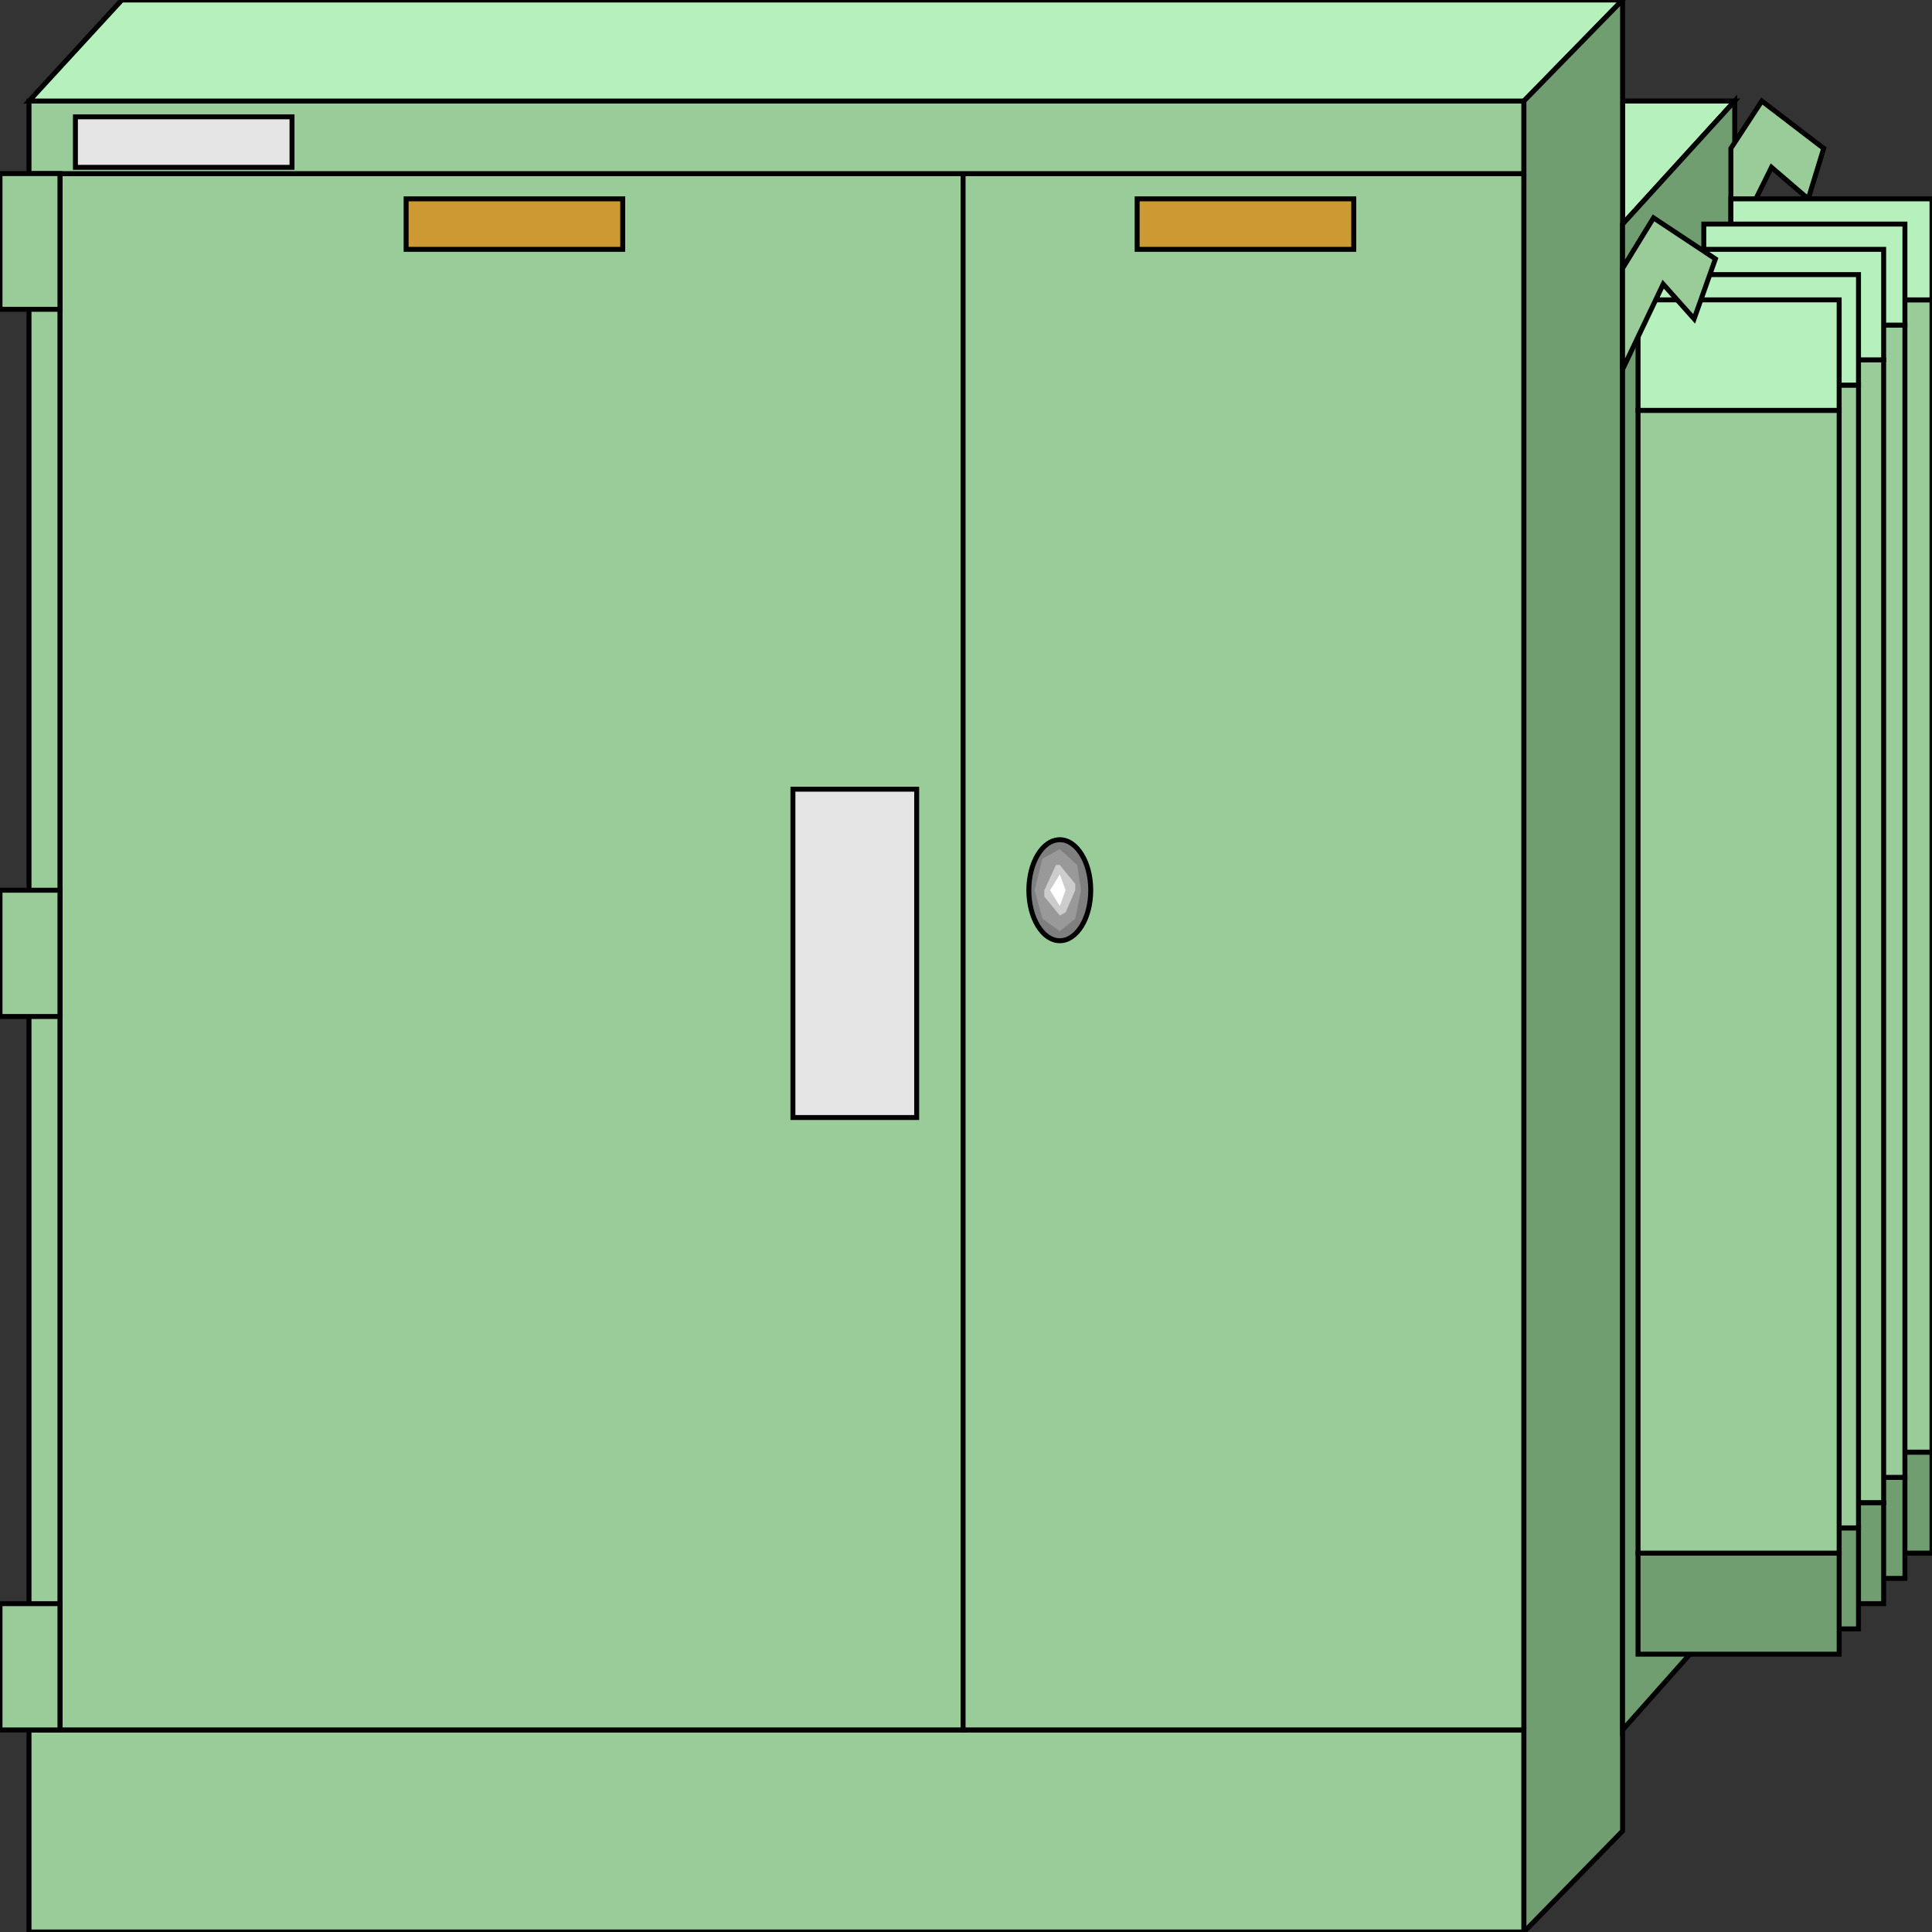 <svg width="150" height="150" viewBox="0 0 150 150" fill="none" xmlns="http://www.w3.org/2000/svg">
<rect x="0" y="0" width="150" height="150" fill="#333333" stroke="none"/>
<g clip-path="url(#clip0_2109_221736)">
<path d="M2.252 134.312H118.318V149.999H2.252V134.312Z" fill="#99CC99" stroke="black" stroke-width="0.384"/>
<path d="M4.654 13.477H74.774V134.31H4.654V13.477Z" fill="#99CC99" stroke="black" stroke-width="0.384"/>
<path d="M74.774 13.477H118.318V134.31H74.774V13.477Z" fill="#99CC99" stroke="black" stroke-width="0.384"/>
<path d="M2.252 13.477H4.654V134.31H2.252V13.477Z" fill="#99CC99" stroke="black" stroke-width="0.384"/>
<path d="M2.252 7.844H118.318V13.481H2.252V7.844Z" fill="#99CC99" stroke="black" stroke-width="0.384"/>
<path d="M125.976 17.403V7.844H134.684L125.976 17.403Z" fill="#B6F0BD" stroke="black" stroke-width="0.384"/>
<path d="M2.252 7.843L9.459 0H125.976L118.318 7.843H2.252Z" fill="#B6F0BD" stroke="black" stroke-width="0.384"/>
<path d="M118.318 7.843L125.976 0V142.157L118.318 150V7.843Z" fill="#709E70" stroke="black" stroke-width="0.384"/>
<path d="M125.976 134.314L134.684 124.51V7.844L125.976 17.403V134.314Z" fill="#709E70" stroke="black" stroke-width="0.384"/>
<path d="M134.385 11.52L136.787 7.844L141.592 11.52L140.391 15.442L137.538 12.991L134.385 19.363V11.52Z" fill="#99CC99" stroke="black" stroke-width="0.384"/>
<path d="M134.385 112.742H150V120.585H134.385V112.742Z" fill="#709E70" stroke="black" stroke-width="0.384"/>
<path d="M134.385 23.281H150V112.742H134.385V23.281Z" fill="#99CC99" stroke="black" stroke-width="0.384"/>
<path d="M134.385 15.438H150V23.281H134.385V15.438Z" fill="#B6F0BD" stroke="black" stroke-width="0.384"/>
<path d="M132.282 114.703H147.898V122.546H132.282V114.703Z" fill="#709E70" stroke="black" stroke-width="0.384"/>
<path d="M132.282 25.242H147.898V114.703H132.282V25.242Z" fill="#99CC99" stroke="black" stroke-width="0.384"/>
<path d="M132.282 17.398H147.898V25.242H132.282V17.398Z" fill="#B6F0BD" stroke="black" stroke-width="0.384"/>
<path d="M61.562 61.273H71.171V86.764H61.562V61.273Z" fill="#E5E5E5" stroke="black" stroke-width="0.384"/>
<path d="M5.855 9.07H22.672V12.992H5.855V9.07Z" fill="#E5E5E5" stroke="black" stroke-width="0.384"/>
<path d="M82.282 73.038C83.609 73.038 84.685 71.283 84.685 69.117C84.685 66.951 83.609 65.195 82.282 65.195C80.956 65.195 79.88 66.951 79.88 69.117C79.88 71.283 80.956 73.038 82.282 73.038Z" fill="#7F7F7F" stroke="black" stroke-width="0.384"/>
<path d="M82.282 65.93L83.633 67.155L83.934 69.116L83.483 71.322L82.282 72.302L80.931 71.322L80.33 69.116L80.931 66.665L82.282 65.93Z" fill="#999999"/>
<path d="M82.282 67.156L83.484 68.627V69.117L82.733 70.833L82.282 71.078L81.081 69.607V69.117L81.982 67.156H82.282Z" fill="#CCCCCC"/>
<path d="M82.282 67.891L82.733 69.116L82.282 70.342L81.531 69.116L82.282 67.891Z" fill="white"/>
<path d="M31.531 15.438H48.348V19.359H31.531V15.438Z" fill="#CC9933" stroke="black" stroke-width="0.384"/>
<path d="M88.288 15.438H105.105V19.359H88.288V15.438Z" fill="#CC9933" stroke="black" stroke-width="0.384"/>
<path d="M130.781 116.664H146.247V124.507H130.781V116.664Z" fill="#709E70" stroke="black" stroke-width="0.384"/>
<path d="M130.781 27.938H146.247V116.663H130.781V27.938Z" fill="#99CC99" stroke="black" stroke-width="0.384"/>
<path d="M130.781 19.359H146.247V27.938H130.781V19.359Z" fill="#B6F0BD" stroke="black" stroke-width="0.384"/>
<path d="M128.679 118.625H144.294V126.468H128.679V118.625Z" fill="#709E70" stroke="black" stroke-width="0.384"/>
<path d="M128.679 29.898H144.294V118.624H128.679V29.898Z" fill="#99CC99" stroke="black" stroke-width="0.384"/>
<path d="M128.679 21.32H144.294V29.899H128.679V21.32Z" fill="#B6F0BD" stroke="black" stroke-width="0.384"/>
<path d="M127.177 120.586H142.792V128.429H127.177V120.586Z" fill="#709E70" stroke="black" stroke-width="0.384"/>
<path d="M127.177 31.859H142.792V120.585H127.177V31.859Z" fill="#99CC99" stroke="black" stroke-width="0.384"/>
<path d="M127.177 23.281H142.792V31.86H127.177V23.281Z" fill="#B6F0BD" stroke="black" stroke-width="0.384"/>
<path d="M125.976 20.836L128.378 16.914L133.183 20.1L131.531 24.757L129.129 22.061L125.976 28.679V20.836Z" fill="#99CC99" stroke="black" stroke-width="0.384"/>
<path d="M0 69.117H4.655V78.921H0V69.117Z" fill="#99CC99" stroke="black" stroke-width="0.384"/>
<path d="M0 13.477H4.655V24.016H0V13.477Z" fill="#99CC99" stroke="black" stroke-width="0.384"/>
<path d="M0 124.508H4.655V134.312H0V124.508Z" fill="#99CC99" stroke="black" stroke-width="0.384"/>
</g>
<defs>
<clipPath id="clip0_2109_221736">
<rect width="150" height="150" fill="white"/>
</clipPath>
</defs>
</svg>
